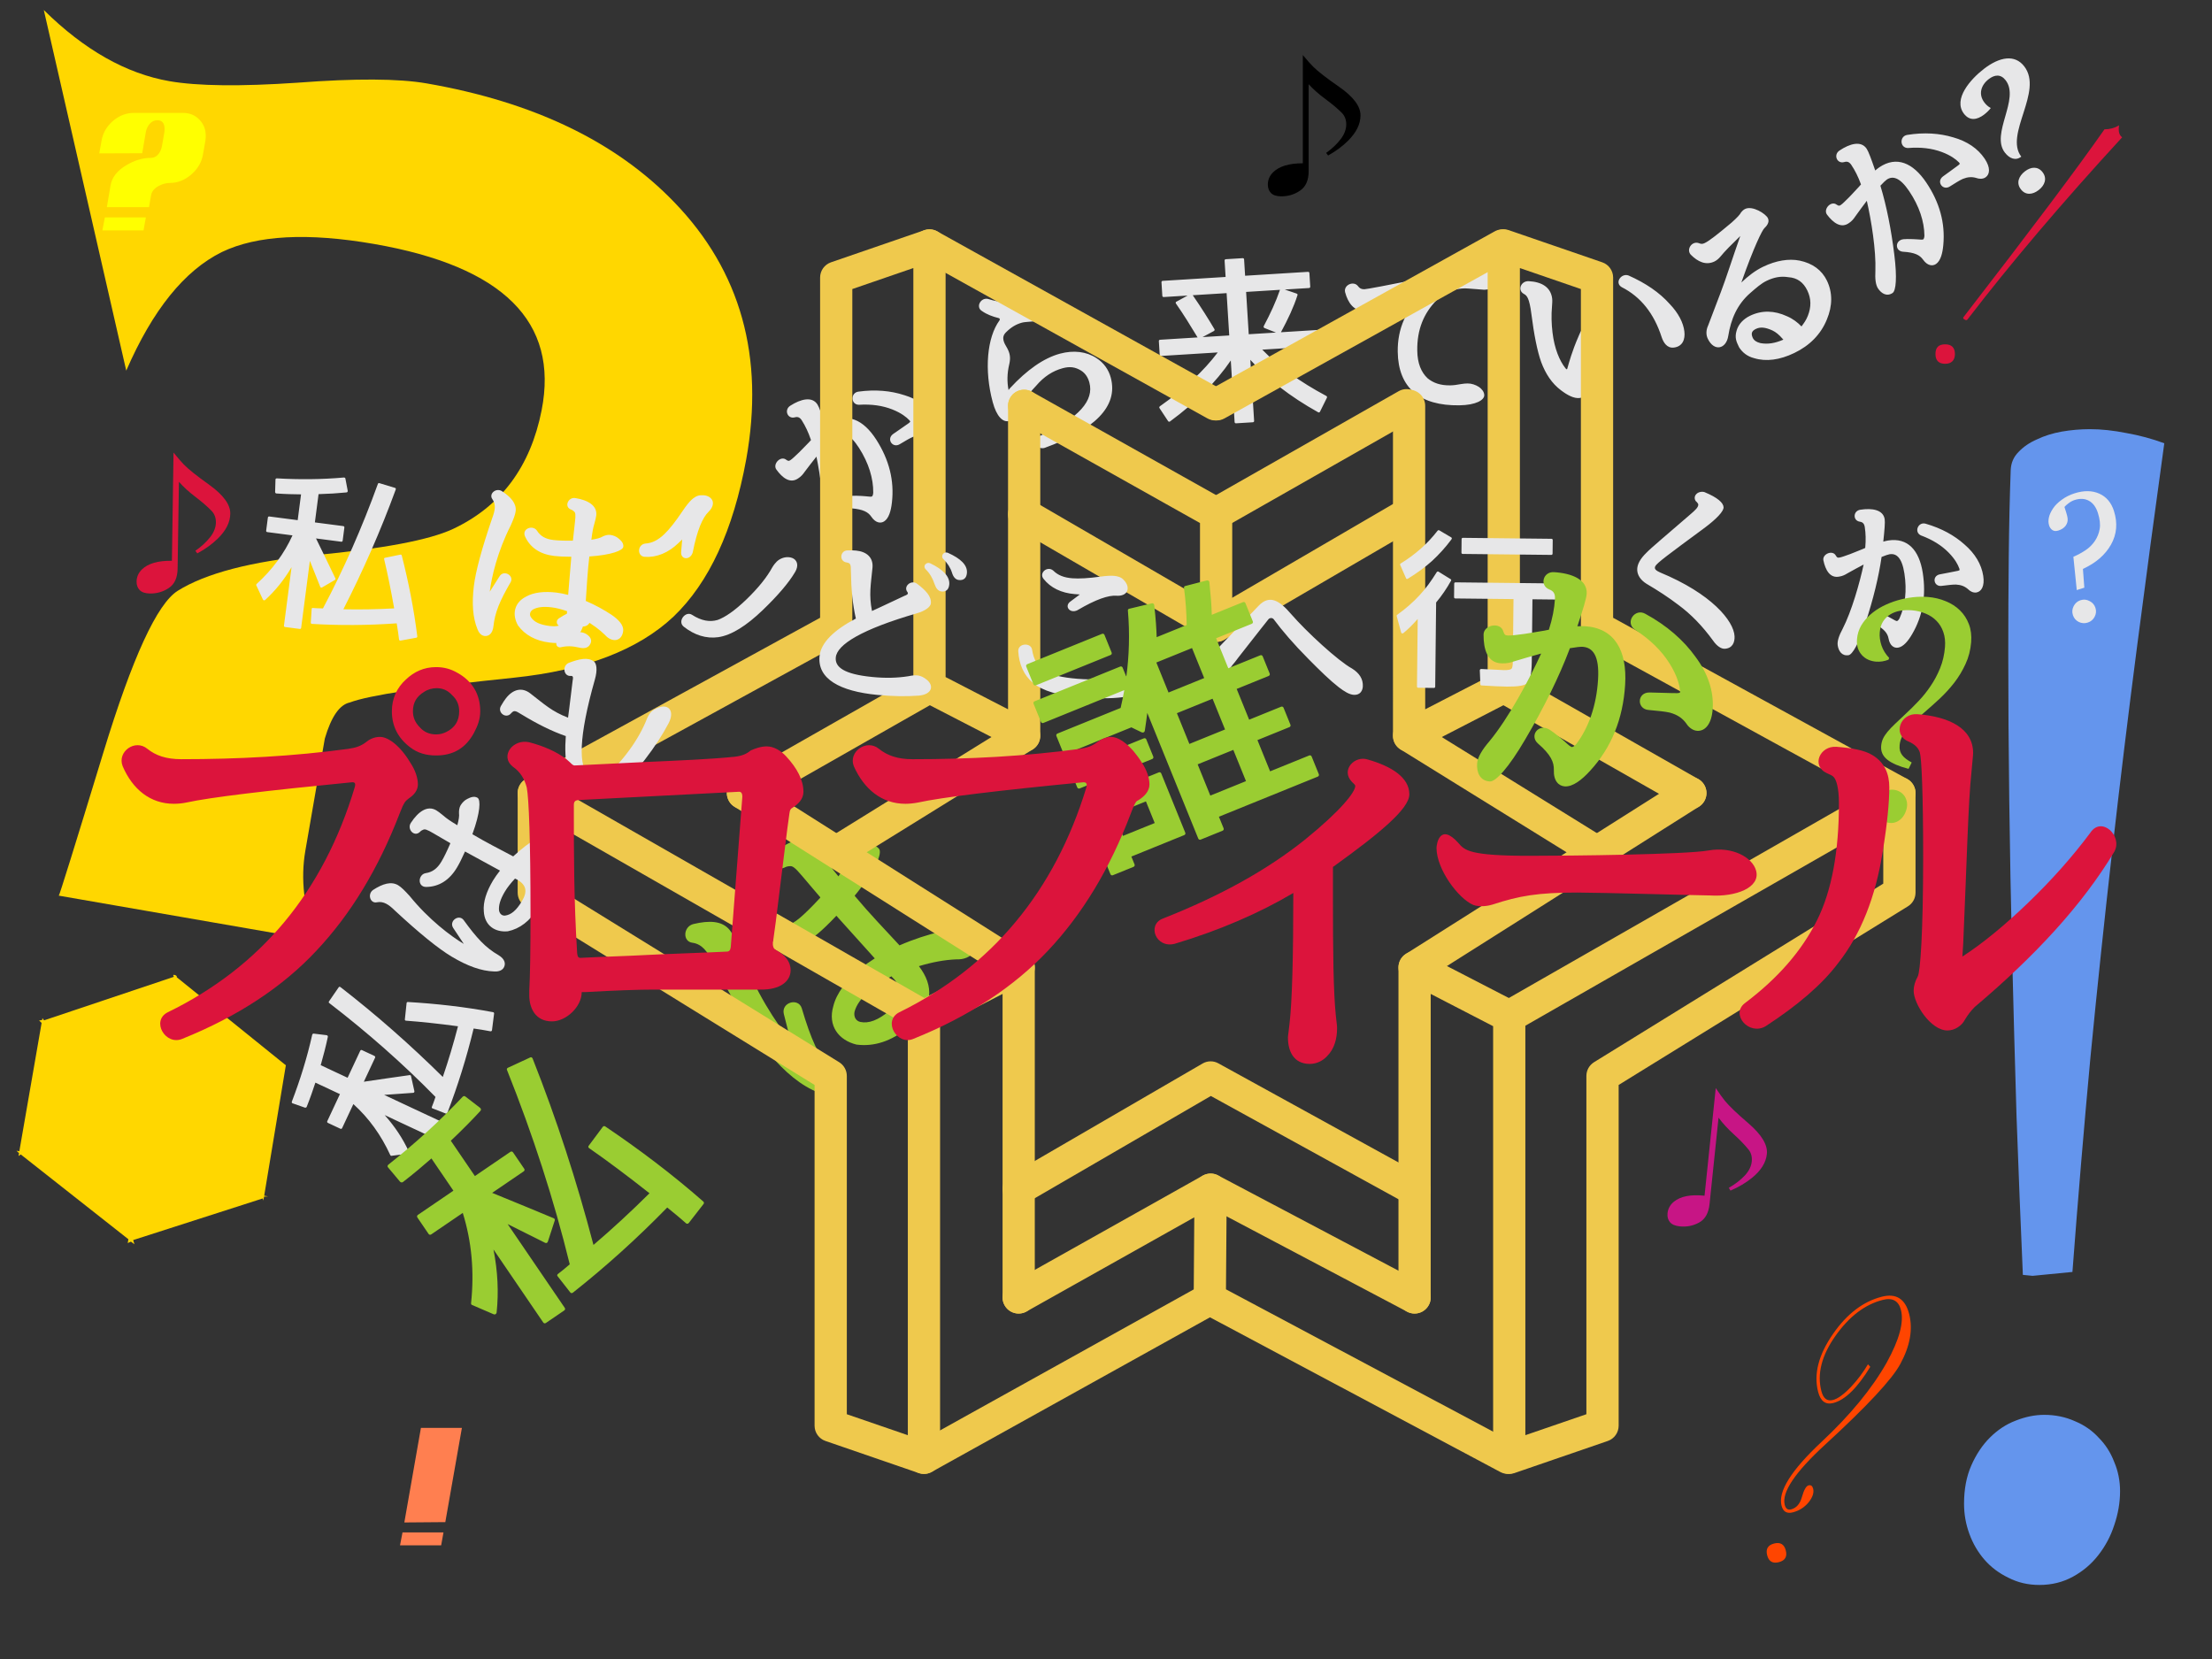 <svg xmlns="http://www.w3.org/2000/svg" xmlns:xlink="http://www.w3.org/1999/xlink" viewBox="0 0 400 300" style="max-height: 60vh;margin-top: 3vh;" ><rect x="0" y="0" width="400" height="300" fill="#333333" stroke="none"/><path fill="gold" d="M134.935 83.094q-3.51 19.194-13.138 28.406-9.597 9.039-28.858 11.048-24.523 2.523-29.68 4.482-2.778.588-4.523 6.53l-3.517 20.263q-1.323 7.62 1.827 16.196l-46.415-8.057q.203-.143 8.063-25.897t13.461-29.242q7.604-4.746 24.665-6.423 18.68-1.753 25.087-4.744 13.017-6.126 16.039-21.48 4.698-23.983-30.286-30.056Q49.649 40.993 40.11 45.582q-10.148 5.018-17.281 21.442L7.922 1.815Q18.889 12.639 30.666 14.683q7.62 1.323 23.146.271 15.729-1.195 23.349.128 28.923 5.021 44.793 21.513 17.994 18.645 12.981 46.499zM48.47 216.344l-.723.053-.12.693-.113-.376-23.43 7.53.226.753-.633-.467-.58.256.12-.693-19.462-15.332-.406.286.09-.52-.46-.437.519.09 4.028-23.208-.459-.437.55-.083.06-.346.286.406 23.49-7.876q-.286-.406.06-.346.52.09.459.436l19.718 15.911-3.915 23.584z"/><path fill="#6495ed" d="M367.555 230.712l-1.758-.176q-.615-14.062-1.143-28.652-.439-14.59-.791-29.004-.352-14.414-.527-28.213-.176-13.887-.176-26.455 0-9.316.088-17.666T363.6 84.99q.088-1.934 1.406-3.252 1.318-1.406 3.34-2.285 2.022-.967 4.482-1.406 2.549-.44 5.098-.44 3.076 0 6.592.703 3.516.615 6.855 1.846-2.549 18.457-4.922 36.738-2.373 18.281-4.482 36.826t-3.955 37.529q-1.758 18.984-3.252 38.76zm1.23 55.898q-3.076 0-5.625-1.318-2.549-1.23-4.307-3.252-1.758-2.022-2.725-4.658-.967-2.637-.967-5.449 0-3.955 1.318-6.943 1.318-2.988 3.34-5.01 2.109-2.109 4.658-3.076 2.637-1.055 5.186-1.055 2.988 0 5.537 1.143 2.549 1.055 4.307 2.988 1.846 1.846 2.812 4.395 1.055 2.461 1.055 5.274 0 3.076-1.055 6.152-.967 2.988-2.9 5.449-1.846 2.373-4.57 3.867-2.725 1.494-6.064 1.494z"/><path fill="#9acd32" d="M151.551 158.401c-1.261-1.511-2.08-2.641-2.547-3.501-.535-.866-.892-1.444-1.262-1.886-1.753-2.1-4.592-1.231-7.3.842-1.603 1.151-.519 3.872 1.361 3.053.43-.234.774-.271 1.081-.278.412-.031.836.177 2.22 1.836 1.446 1.732 2.529 2.954 3.174 3.728.061.074.092.111.019.172-1.51 1.636-2.781 2.885-3.74 3.684-1.621 1.353-3.127 1.797-4.835 1.473-1.979-.349-3.267 2.603-1.159 3.406 3.172 1.104 6.337.4 9.321-2.091.848-.708 1.965-1.766 3.359-3.242l6.878 7.639.061.074c-.94.597-1.886 1.262-2.586 1.846-2.542 2.123-4.317 4.416-4.905 6.783-1.036 3.553.946 6.151 4.179 6.954 3.166.421 6.36-.62 9.271-3.05 2.137-1.784 3.611-3.764 3.849-5.651.238-1.887-.482-3.724-1.824-5.48 2.452-.733 4.67-1.147 6.79-1.229 2.784.114 4.479-2.05 2.602-4.298-1.046-1.253-3.092-1.233-5.421-.727-2.298.543-4.823 1.338-7.483 2.495-.037.031 0 0-.061-.074-2.577-2.788-5.444-5.772-7.966-8.794-.061-.074-.092-.111-.056-.141 3.788-4.6 5.021-7.693 4.375-8.466-.646-.774-1.672-.73-2.569-.606-.756.068-1.61.469-2.236.991-.516.431-.89 1.181-1.086 1.845-.128.67-.619 1.58-1.442 2.767zm-8.579 29.796c-2.522-3.022-6.516-9.004-9.184-16.469-.702-1.665-1.275-2.875-1.89-3.612-1.353-1.621-3.664-1.693-6.485-1.027-1.88.444-2.025 3.191-.169 3.393 1.715.257 2.687 1.571 3.666 3.568 4.075 7.728 7.405 13.139 10.019 16.272 3.014 3.611 5.997 6.061 9.127 7.263.689.301 1.857.576 2.667-.101.884-.738 1.068-2.017-.194-3.527-2.529-2.954-3.858-5.97-5.56-11.678-.647-1.899-3.725-1.017-3.232 1.072zm18.317-11.539c.185.221.314.301.375.375 1.723 2.063 1.57 3.754-.714 5.661-2.211 1.846-3.864 2.412-5.37 2.106-.768-.171-1.218-.859-1.065-1.8.319-1.266 1.221-2.582 3.063-4.12.995-.831 2.15-1.544 3.618-2.332z"/><path fill="none" d="M17.033 220.318c.883.177 1.749.53 2.65.53.395 0 .707-.353 1.06-.53.353-.177.744-.293 1.06-.53.4-.3.631-.803 1.06-1.06.479-.287 1.071-.322 1.59-.53.367-.147.693-.383 1.06-.53.519-.207 1.09-.28 1.59-.53.57-.285 1.06-.707 1.59-1.06.53-.353 1.092-.662 1.59-1.06.39-.312.644-.783 1.06-1.06.657-.438 1.413-.707 2.12-1.06.707-.353 1.394-.749 2.12-1.06.513-.22 1.09-.28 1.59-.53.57-.285 1.037-.744 1.59-1.06 1.372-.784 2.826-1.413 4.239-2.12l2.12-1.06c.707-.353 1.38-.782 2.12-1.06.682-.256 1.438-.274 2.12-.53.74-.277 1.413-.707 2.12-1.06 1.397-.699 3.281-1.714 4.769-2.12 1.037-.283 2.15-.221 3.179-.53 1.578-.045 2.358-1.669 3.709-2.12 1.019-.34 2.122-.338 3.179-.53.886-.161 1.787-.271 2.65-.53.911-.273 1.747-.759 2.65-1.06 1.22-.407 2.489-.653 3.709-1.06.902-.301 1.719-.861 2.65-1.06 1.564-.335 3.197-.235 4.769-.53 1.264-.237 2.456-.771 3.709-1.06 1.047-.242 2.137-.269 3.179-.53 1.789-.447 3.495-1.21 5.299-1.59 1.565-.33 3.194-.252 4.769-.53 16.574-2.925-7.286.935 7.949-2.65 1.728-.407 3.538-.31 5.299-.53 1.066-.133 2.133-.288 3.179-.53 2.506-.578 4.924-1.496 7.419-2.12 1.745-.436 4.097-.745 5.829-1.06.886-.161 1.787-.271 2.65-.53.911-.273 1.738-.786 2.65-1.06 1.892-.568 3.938-.492 5.829-1.06.757-.227 1.37-.81 2.12-1.06.855-.285 1.776-.311 2.65-.53.542-.136 1.06-.353 1.59-.53 1.06-.177 2.131-.297 3.179-.53 2.153-.478 1.353-.706 3.709-1.59 2.107-.79 2.428-.182 4.769-1.06.596-.224.977-.885 1.59-1.06.679-.194 1.42.1 2.12 0 .012-.002 3.132-1.046 3.179-1.06.7-.2 1.495-.155 2.12-.53.339-.203.214-.823.53-1.06.064-.048 3.024-.982 3.179-1.06.224-.112.288-.469.53-.53.514-.129 1.07.104 1.59 0 .802-.16 1.085-.555 1.59-1.06.177-.177.306-.418.53-.53.316-.158.744.158 1.06 0 2.205-1.103-.567.037.53-1.06.25-.25.81.25 1.06 0 .125-.125-.125-.405 0-.53.25-.25.81.25 1.06 0 .25-.25-.25-.81 0-1.06.125-.125.372.079.53 0 .224-.112.306-.418.53-.53.158-.079.405.125.53 0 .125-.125-.125-.405 0-.53.25-.25.81.25 1.06 0 .25-.25-.25-.81 0-1.06.125-.125.372.079.53 0 .812-.406.414-.944 1.06-1.59.756-.756 1.822-.439 2.65-1.06.316-.237.214-.823.53-1.06.447-.335 1.09-.28 1.59-.53.57-.285 1.08-.678 1.59-1.06.2-.15.306-.418.53-.53.5-.25 1.09-.28 1.59-.53.57-.285 1.044-.732 1.59-1.06 1.016-.61 2.151-1.002 3.179-1.59.288-.165 2.031-1.466 2.65-1.59.52-.104 1.087.168 1.59 0 .604-.201 1.044-.732 1.59-1.06.339-.203.721-.327 1.06-.53 1.092-.655 2.16-1.355 3.179-2.12.2-.15.298-.437.53-.53.676-.271 1.438-.274 2.12-.53 3.716-1.394.635-.582 3.709-2.12.5-.25 1.09-.28 1.59-.53 1.139-.57 2.074-1.488 3.179-2.12 2.814-1.608 1.232-.599 3.709-1.59.367-.147.707-.353 1.06-.53.707-.353 1.434-.668 2.12-1.06.553-.316 1.037-.744 1.59-1.06.686-.392 1.462-.622 2.12-1.06.416-.277.631-.803 1.06-1.06.638-.383 3.19-.887 3.709-1.06 1.19-.397 1.44-.985 2.65-1.59.5-.25 1.09-.28 1.59-.53.223-.112.353-.353.53-.53.353-.177.693-.383 1.06-.53.519-.207 1.09-.28 1.59-.53.223-.112.293-.451.53-.53.335-.112.766.196 1.06 0 .329-.219.251-.781.53-1.06.125-.125.372.079.53 0 .223-.112.306-.418.53-.53.158-.079.353 0 .53 0 .353 0 .725.112 1.06 0 1.154.198.177-.883.53-1.06.316-.158.725.112 1.06 0 .237-.079.306-.418.53-.53.158-.079.372.079.53 0 .223-.112.306-.418.53-.53.158-.079.372.079.53 0 .223-.112.306-.418.53-.53.316-.158.81.25 1.06 0 .125-.125-.125-.405 0-.53.125-.125.353 0 .53 0 .353 0 .744.158 1.06 0 .158-.079-.125-.405 0-.53.25-.25.81.25 1.06 0 .125-.125-.168-.474 0-.53.503-.168 1.087.168 1.59 0 .168-.056-.125-.405 0-.53.25-.25.725.112 1.06 0 .375-.125.707-.353 1.06-.53.353-.177.731-.311 1.06-.53.97-.646.053-.676 1.59-1.06.514-.129 1.087.168 1.59 0 .749-.25 1.413-.707 2.12-1.06.353-.177.677-.434 1.06-.53.343-.086.717.086 1.06 0 .383-.096.707-.353 1.06-.53.353-.353.586-.902 1.06-1.06 1.59-.53 1.855.265 3.179 0 2.22-.444 1.095-.548 3.179-1.59.999-.5 2.142-.645 3.179-1.06 3.633-1.453-2.866.668 3.179-1.06.537-.153 1.071-.322 1.59-.53.367-.147.67-.465 1.06-.53.697-.116 1.42.1 2.12 0 .012-.002 3.132-1.046 3.179-1.06 1.401-.4 2.857-.599 4.239-1.06.375-.125.685-.405 1.06-.53.691-.23 1.413-.353 2.12-.53.707-.177 1.409-.372 2.12-.53 9.337-2.075-2.954.573 4.769-.53.553-.079 1.06-.353 1.59-.53.707-.177 1.397-.44 2.12-.53.701-.088 1.417.078 2.12 0 .895-.1 1.756-.418 2.65-.53.526-.066 1.065.075 1.59 0 3.84-.548.399-.511 4.239-1.06.525-.075 1.06 0 1.59 0h1.59c.53 0 1.067.087 1.59 0 .551-.092 1.036-.461 1.59-.53.876-.11 1.775.125 2.65 0 .391-.056.669-.474 1.06-.53.874-.125 1.772.098 2.65 0 .724-.08 1.399-.427 2.12-.53 1.049-.15 2.128.132 3.179 0 .894-.112 1.756-.418 2.65-.53.526-.066 1.06 0 1.59 0h4.769c.707 0 1.423.116 2.12 0 .39-.065.673-.453 1.06-.53 1.039-.208 2.151.257 3.179 0 .242-.061.293-.451.53-.53.398-.133 2.847.066 3.179 0 .387-.077.685-.405 1.06-.53.35-.117 2.659 0 3.179 0h6.359M21.802 63.463C171.769 83.599 308.487 95.258 364.658 67.702"/><path d="M229.264 33.394q0-1.289.938-2.227 1.641-1.641 5.391-1.641V9.957q1.172 1.406 1.875 2.109 1.289 1.289 4.688 3.633 3.867 2.695 3.867 5.156 0 2.344-2.227 4.57-1.523 1.524-3.633 2.695l-.352-.469q1.641-1.172 2.695-2.578.938-1.289.938-2.578t-.82-2.109q-1.172-1.172-2.93-2.461-1.758-1.289-3.047-2.695v15.703q0 2.461-1.523 3.516-1.523 1.055-3.398 1.055-1.289 0-1.875-.586-.586-.586-.586-1.523z"/><path fill="none" d="M60.471 197.819c36.213-98.364 89.203-132.182 108.64-141.428 45.418-21.605 112.68-1.208 149.258-22.022 43.586-24.801 64.597-46.001 64.597-46.001"/><path fill="#e7e7e8" d="M61.965 97.767l.31-2.38c.017-.127-.066-.234-.193-.251l-5.141-.669.665-5.109c1.814-.054 3.506-.157 5.042-.312.163-.011.243-.13.232-.292l-.421-2.217c-.015-.131-.138-.179-.233-.192-4.114.368-8.182.387-12.186.156-.131.015-.239.098-.223.229l-.067 2.25c.015.131.098.239.225.255 1.631.116 3.143.151 4.465.162l-.607 4.665-5.141-.669c-.127-.017-.234.066-.251.193l-.31 2.38c-.017.127.066.235.193.251l4.569.595c-1.493 3.291-3.647 6.205-6.503 8.802-.076.087-.088.182-.033.254l1.186 2.542c.075.171.265.196.408.085 1.83-1.666 3.408-3.622 4.773-5.929l-1.375 10.567c-.017.127.066.234.193.251l2.666.347c.127.017.234-.066.251-.193l1.578-12.122 1.873 4.697c.047.135.202.188.341.109l2.305-1.346c.103-.051.152-.174.101-.277-1.013-2.133-2.188-4.512-3.512-7.234l4.569.595c.127.017.234-.066.251-.193zm10.458 18.077l2.876-.529c.099-.019.179-.138.16-.237-.614-4.953-1.589-9.856-2.807-14.629-.019-.099-.138-.179-.237-.16l-2.785.573c-.131.015-.211.134-.164.269.606 2.531 1.218 5.515 1.812 8.884-3.152.171-6.193.227-9.185.16 3.596-7.051 6.76-14.255 9.465-21.647.052-.155.005-.29-.153-.31l-2.794-.848c-.123-.048-.262.03-.275.126-2.87 7.92-6.171 15.428-9.934 22.522-.742 0-1.349-.047-1.829-.077-.127-.017-.234.066-.219.197l-.155 2.432c-.017.127.066.234.193.251 4.964.291 10.033.273 15.341-.101.162.989.323 1.978.426 2.927.015.131.134.211.265.196zm34.524-18.304c.157-1.303.331-2.216.534-2.836.176-.656.293-1.093.338-1.474.218-1.811-1.501-2.791-3.746-3.158-1.291-.252-2.116 1.518-.86 2.056.31.102.485.252.629.398.203.186.296.487.124 1.917-.18 1.493-.278 2.577-.358 3.244-.008.064-.011.095-.075.088-1.484.015-2.671-.031-3.498-.131-1.398-.168-2.301-.696-2.925-1.673-.736-1.12-2.756-.396-2.182.995.914 2.044 2.702 3.258 5.276 3.567.731.088 1.755.147 3.108.148l-.564 6.83-.008.064c-.719-.183-1.474-.338-2.078-.411-2.192-.264-4.116-.076-5.534.721-2.198 1.122-2.553 3.271-1.464 5.207 1.242 1.729 3.208 2.803 5.718 3.105 1.843.222 3.477.031 4.502-.716 1.024-.747 1.587-1.936 1.826-3.39 1.476.854 2.691 1.742 3.7 2.733 1.217 1.403 3.042 1.236 3.275-.702.13-1.08-.815-2.064-2.126-2.963-1.314-.867-2.854-1.729-4.632-2.491-.032-.004 0 0 .008-.064.175-2.525.313-5.28.626-7.886.008-.064.011-.095.043-.091 3.964-.265 6.028-1.08 6.108-1.747.08-.667-.41-1.145-.88-1.524-.379-.336-.963-.567-1.503-.632-.445-.053-.98.108-1.392.316-.384.244-1.05.422-2.002.565zm-18.381 9.457c.313-2.605 1.391-7.278 3.794-11.985.487-1.102.813-1.933.889-2.568.168-1.398-.853-2.552-2.466-3.616-1.075-.709-2.475.476-1.724 1.469.659.95.466 2.022-.056 3.41-1.887 5.51-2.992 9.6-3.316 12.3-.374 3.114-.2 5.681.647 7.749.169.471.569 1.164 1.268 1.248.762.092 1.467-.404 1.623-1.706.278-2.577 1.133-4.602 3.126-8.036.626-1.182-1.209-2.273-1.998-1.078zm13.972 3.614c-.023.191-.003.29-.01.353-.214 1.779-1.104 2.478-3.074 2.241-1.906-.229-2.937-.772-3.477-1.643-.268-.451-.14-.984.387-1.339.76-.424 1.811-.588 3.4-.397.858.103 1.732.337 2.786.69zm234.26-11.308c-.973.41-1.77.696-2.256.902-.951.342-1.563.567-1.911.621-.348.054-.421.001-.633-.323-.566-1.142-2.511-.322-2.266.838.361 1.693 1.164 3.316 2.946 2.909.443-.069.929-.274 1.4-.574.984-.542 1.937-1.079 2.926-1.589-.714 3.317-2.153 8.431-3.819 11.67-.628 1.166-.986 2.194-.868 2.953.152.98.726 1.96 1.959 1.768.696-.108 1.848-2.069 3.072-5.854 1.404-4.299 2.372-8.271 2.889-11.817.017-.1-.015-.095.049-.105.639-.262 1.162-.44 1.415-.479 1.202-.187 2.225.56 2.677 3.47.482 3.099.137 5.873-.876 8.103-.15.282-.337.538-.537.504-.036-.027-.173-.07-.241-.092-.455-.221-.753-.466-2.15-1.123l-.623-.259c-1.468-.484-2.234 1.254-.994 1.936 1.804.982 2.38 1.767 2.559 2.711.233 1.292.986 1.757 1.713 1.644.949-.148 1.823-1.19 2.562-2.471 1.919-3.278 2.542-6.97 1.908-11.049-.64-4.111-2.714-6.411-6.255-5.86-.253.039-.533.115-.907.206l.027-.036c.223-2.107.337-3.453.248-4.022-.266-1.708-2.261-2.045-4.411-1.71-1.296.202-1.383 1.932-.118 2.156.562.074.833.356.931.989.177 1.138.206 2.364.087 3.678-.017.1.015.095-.049.105zm18.459-.833c-1.845-1.656-4.183-2.944-7.03-3.764-1.358-.404-2.163 1.502-.87 2.111 2.096.775 3.747 1.813 5.017 3.105 1.192 1.207 1.712 2.26 1.89 2.782.088.148.076.28.091.375.005.032-.053.073-.301.144-.939.211-2.014.378-3.3.643-1.471.326-1.067 2.303.388 2.077 1.143-.145 1.97-.242 2.554-.235.915.052 1.601.301 2.242.882.271.282.845.646 1.446.552.917-.143 1.538-1.146 1.248-3.012-.325-2.087-1.467-4.014-3.375-5.66z"/><path fill="#e7e7e8" d="M382.271 92.41q1.039 3.277-.534 6.07-1.573 2.794-5.08 4.397l.257 3.394-1.37.434-.613-6.018q1.169-.502 2.197-1.188 1.028-.687 1.685-1.665.682-1.003.877-2.196.206-1.213-.319-2.866-.501-1.579-1.598-2.198-1.103-.634-2.607-.157-.566.179-1.081.572-.504.373-.766.685l.326 1.028q.194.611.247 1.036.079.713-.35 1.324-.434.597-1.342.885-.625.198-1.061-.09-.421-.293-.591-.829-.217-.685-.038-1.463.175-.793.781-1.674.535-.793 1.549-1.524 1.009-.746 2.32-1.162 2.532-.803 4.461.061 1.929.864 2.652 3.142zm-3.346 17.518q.265.834-.157 1.623-.412.77-1.246 1.034-.834.264-1.629-.123-.785-.407-1.049-1.241-.264-.834.142-1.619.417-.804 1.251-1.069.834-.264 1.623.157.8.402 1.064 1.236z"/><path fill="#e7e7e8" d="M67.719 190.951l-2.264-1.06c-.121-.057-.254-.008-.31.112l-2.29 4.891-4.86-2.275c.52-1.818.953-3.529 1.285-5.103.04-.165-.052-.282-.217-.323l-2.334-.283c-.135-.026-.222.08-.264.171-.936 4.199-2.203 8.243-3.698 12.144-.026.135.022.268.157.294l2.212.778c.135.026.268-.022.324-.143.63-1.582 1.143-3.072 1.572-4.38l4.438 2.078-2.29 4.891c-.057.121-.008.254.112.31l2.264 1.06c.121.057.254.008.31-.112l2.035-4.347c2.794 2.523 5.005 5.582 6.68 9.237.062.103.153.145.241.113l2.898-.373c.193-.02.278-.201.214-.378-1.075-2.343-2.518-4.528-4.376-6.612l10.053 4.707c.121.057.254.008.31-.112l1.187-2.536c.057-.121.008-.254-.112-.31l-11.532-5.399 5.254-.374c.149-.004.25-.141.216-.304l-.607-2.713c-.018-.119-.125-.205-.243-.188-2.437.331-5.17.745-8.29 1.198l2.035-4.347c.057-.121.008-.254-.112-.31zm21.249-4.664l.384-3.022c.012-.105-.08-.222-.185-.234-5.11-.957-10.284-1.539-15.407-1.839-.105-.012-.222.08-.234.185l-.312 2.946c-.026.135.066.252.215.248 2.704.199 5.859.535 9.391 1.01-.828 3.183-1.733 6.218-2.746 9.167-5.861-5.799-12.01-11.217-18.492-16.239-.137-.101-.286-.097-.356.054l-1.725 2.505c-.087.107-.053.27.038.312 6.953 5.353 13.362 11.004 19.212 16.981-.234.737-.473 1.325-.655 1.792-.057.121-.008.254.127.28l2.365.923c.121.057.254.008.31-.112 1.859-4.835 3.444-9.871 4.751-15.258 1.033.152 2.066.305 3.04.503.135.026.252-.066.278-.201zm34.394-88.735l-.001.047-.183 2.118c-.195 1.529 1.664 1.683 2.095.159.785-3.992 1.773-6.283 2.854-7.323.649-.624 1.187-1.651.425-2.443-.416-.432-1.096-.611-1.828-.554-.637.011-1.258.423-1.714.862-.408.393-.94 1.042-1.547 1.95-1.287 1.931-2.399 3.324-3.312 4.202-1.153 1.109-2.248 1.653-3.476 1.724-1.466.207-1.484 2.352-.047 2.404 2.119.136 4.234-.742 6.036-2.475zm19.268 3.206c-.753-.062-1.584.228-2.185.806-.216.208-.554.626-.798 1.045-.954 1.749-2.501 3.699-4.711 5.825-2.138 2.056-3.858 3.201-5.164 3.671-1.446.42-2.95.154-4.649-.94-1.164-.73-2.663 1.174-1.504 2.139 1.95 1.547 4.082 2.225 6.281 1.915 2.388-.354 5.085-2.069 8.017-4.888 2.739-2.634 4.694-4.93 5.79-6.771.462-.722.716-1.66.069-2.333-.254-.264-.699-.438-1.146-.47zm3.643-20.76c-.755.799-1.395 1.407-1.772 1.807-.763.725-1.252 1.197-1.561 1.395-.309.198-.401.177-.739-.042-1.02-.851-2.529.748-1.808 1.75 1.054 1.462 2.502 2.673 4.03 1.537.393-.252.77-.651 1.094-1.135.711-.93 1.394-1.842 2.123-2.743.712 3.462 1.487 8.942 1.258 12.729-.109 1.376-.019 2.506.412 3.179.557.87 1.515 1.563 2.61.863.618-.395.893-2.748.471-6.871-.467-4.688-1.211-8.881-2.206-12.478-.026-.102-.054-.084.002-.12.5-.518.923-.907 1.148-1.051 1.067-.683 2.356-.4 4.009 2.184 1.76 2.752 2.596 5.541 2.566 8.093-.025.332-.096.655-.3.706-.046-.01-.194.006-.268.013-.527-.019-.913-.128-2.521-.168l-.703.015c-1.603.155-1.603 2.134-.135 2.263 2.133.179 3.011.685 3.578 1.51.765 1.133 1.678 1.261 2.323.848.842-.539 1.238-1.9 1.405-3.432.453-3.93-.502-7.712-2.82-11.334-2.335-3.65-5.279-4.972-8.423-2.96-.225.144-.459.334-.778.577l.01-.046c-.672-2.102-1.128-3.433-1.452-3.939-.97-1.516-3.014-1-4.923.222-1.151.737-.508 2.422.792 2.105.567-.165.943-.01 1.303.552.647 1.011 1.189 2.168 1.627 3.47.026.102.054.084-.002.12zm17.249-8.543c-2.454-.804-5.223-1.051-8.282-.637-1.464.185-1.431 2.34.057 2.377 2.324-.141 4.334.155 6.087.854 1.643.65 2.581 1.436 2.97 1.859.146.104.19.235.244.319.018.028-.02.092-.227.264-.806.595-1.761 1.206-2.876 1.999-1.266.929-.05 2.644 1.242 1.817 1.029-.619 1.777-1.058 2.336-1.297.894-.335 1.653-.385 2.508-.101.376.155 1.077.261 1.61-.081.814-.521.985-1.738-.075-3.395-1.186-1.853-3.083-3.211-5.593-3.98zm18.857-.931c-.293-1.475-.263-3.036.129-4.66.271-1.177.127-1.967-.357-2.872-.625-1.04-1.159-2.001-.229-2.907.898-.897 1.818-1.455 2.88-1.74.644-.173 2.228-.184 2.711-.314 1.062-.285 1.662-1.137 1.385-2.167-.406-1.513-1.957-1.89-3.698-1.561-2.458.488-4.513.418-6.408-.212-1.399-.453-2.45 1.417-1.216 2.156.892.623 1.926 1.001 2.998 1.266.219.045.303.229.153.442-2.219 3.047-2.788 8.895-1.214 14.753.709 2.64 1.86 3.711 2.954 3.417.547-.147.862-.646 1.074-1.013.866-1.786 2.145-3.579 3.812-5.338 1.442-1.699 3.033-2.713 4.836-3.197 1.256-.337 2.252-.225 3.331.451.712.465 1.209 1.159 1.477 2.157.848 3.155-1.732 6.402-9 9.666-.553.252-.907.865-.628 1.515.261.586.976.808 1.547.62 8.894-3.252 13.366-7.422 11.947-12.701-.381-1.416-1.235-2.671-2.609-3.545-1.799-1.173-4.117-1.448-6.563-.791-2.962.796-6.005 2.959-9.028 6.222zm56.324 3.912l1.247-2.515c.058-.137.019-.235-.12-.327-4.767-2.543-8.612-5.311-11.573-8.366l10.247-.636c.133-.008.227-.114.218-.247l-.153-2.462c-.008-.133-.114-.227-.247-.218l-6.687.415c1.288-2.384 2.321-4.586 2.991-6.698.06-.104-.014-.233-.152-.291l-2.15-.735 4.392-.272c.133-.008.227-.114.218-.247l-.153-2.462c-.008-.133-.114-.227-.247-.218l-11.378.706-.184-2.961c-.008-.133-.114-.227-.247-.218l-3.061.19c-.133.008-.227.114-.218.247l.184 2.961-11.378.706c-.133.008-.227.114-.218.247l.153 2.462c.008.133.114.227.247.218l4.325-.268-2.003 1.093c-.164.044-.187.212-.113.341 1.392 1.984 2.655 4.043 3.921 6.136l-6.787.421c-.133.008-.227.114-.218.247l.153 2.462c.008.133.114.227.247.218l10.247-.635c-2.561 3.398-6.035 6.62-10.451 9.732-.127.108-.154.21-.079.339l1.548 2.342c.075.129.243.152.339.079 4.663-3.429 8.31-7.095 11.005-11.036l.691 11.145c.008.133.114.227.247.218l3.061-.19c.133-.008.227-.114.218-.247l-.685-11.045c3.086 3.449 7.158 6.636 12.278 9.492.104.06.268.017.327-.12zm-16.892-21.429l.475 7.652-4.824.299 2.036-1.095c.129-.075.187-.212.112-.341-1.083-1.837-2.379-3.894-3.921-6.136zm4.001 7.433l-.474-7.652 6.122-.38c-.735 2.15-1.736 4.316-2.933 6.561-.058.137-.015.301.156.358l2.054.808zm43.706-11.13c-.74-.456-1.644-.71-2.51-.697-.833.012-3.893.522-9.045 1.563-7.18 1.436-10.871 2.123-11.237 2.128-.533.008-.869-.154-1.175-.583-.781-.989-2.603-.196-2.318 1.1.529 1.993 1.616 3.41 3.382 3.385.467-.007 1.097-.182 1.794-.459 2.486-.969 5.54-1.913 9.061-2.764-3.192 2.879-4.775 6.436-4.715 10.635.093 6.499 3.974 9.777 11.14 9.675 3.033-.043 4.52-.965 4.508-1.831-.009-.633-.483-1.16-.955-1.486-.606-.391-1.343-.647-2.076-.637-.367.005-.766.044-1.198.117-.765.144-1.33.219-1.93.228-1.766.025-3.04-.423-4.085-1.275-1.149-1.084-1.839-2.674-1.872-5.007-.054-3.8 1.17-6.784 3.536-9.152 1.514-1.389 3.137-2.079 5.07-2.106.433-.006 3.337.252 3.471.25 1-.014 2.228-.399 2.211-1.599-.009-.633-.483-1.127-1.055-1.485zM285.482 60.744c-1.239 2.834-1.767 4.877-2.028 5.781-.064.31-.126.351-.36.077-1.068-1.35-1.998-3.521-2.35-6.467-.186-1.556-.239-3.127-.094-4.722.036-.541.08-1.017.033-1.414-.245-2.052-1.873-3.033-4.237-3.153-1.418-.066-2.089 1.626-.901 2.29.392.188.593.466.777.881.184.414.427 1.325.593 2.716.492 3.835 1.079 6.787 1.784 8.75.791 2.121 1.939 3.864 3.561 5.08 1.182.899 2.365 1.53 3.391 1.408 1.026-.123 1.461-.98 1.37-1.742-.024-.199-.048-.397-.104-.592-.118-.422-.227-.779-.267-1.109-.166-1.39.269-3.926 1.476-7.595.401-1.424-1.716-2.279-2.352-.86zm19.106-.806c-.19-1.589-1.065-3.297-2.64-4.955-1.861-2.094-4.346-3.778-7.431-5.155-1.304-.516-2.632 1.288-1.26 2.098 3.43 1.739 5.837 4.741 7.223 9.04.313.936.948 2.035 2.206 1.885 1.589-.19 2.071-1.49 1.901-2.913zm4.301-1.087c-.401.858-.4 1.708-.069 2.399 1.154 2.404 3.339 1.873 3.706-.522.481-3.004 1.598-5.684 4.002-7.763 1.043-.907 1.951-1.713 2.943-2.189 1.352-.649 2.578-.868 3.902-.653 1.638.101 2.743.939 3.45 2.411.707 1.472.727 2.979.09 4.579-.296.77-.722 1.345-1.149 1.92-.674-.712-1.558-1.397-2.624-1.846-2.279-1.051-4.529-1.117-6.663-.093-1.232.591-2.112 1.531-2.444 2.689-.394 1.335-.018 2.042.458 3.034.582.904 1.45 1.634 2.712 1.952 2.166.661 4.631.328 7.246-.927 2.795-1.341 4.811-3.381 5.897-6.047 1.054-2.503 1.048-4.903.024-7.037-.923-1.923-2.618-3.143-4.921-3.628-2.006-.405-4.294-.01-6.608 1.101-1.412.678-2.711 1.671-3.952 2.858 2.281-6.493 3.791-9.51 4.184-9.847.227-.22 1.014-.968.625-1.779-.389-.811-2.78-2.326-4.133-1.677-.3.144-.573.423-.71.6-.231.444-.746.987-1.73 1.866-2.479 2.077-4.004 3.29-4.845 3.694-.421.202-.644.198-1.059.028-1.26-.468-2.344 1.125-1.48 2.078 1.291 1.303 2.756 1.968 4.289 1.232.391-.188.784-.524 1.088-.892.837-1.03 1.942-2.116 3.578-3.714-1.516 4.314-2.584 7.711-3.503 10.111zm13.483 2.439c.044.016.073.076.102.136-1.501.647-2.802.864-4.14.619-.713-.175-1.155-.481-1.386-.962-.345-.796-.189-1.24.593-1.615.751-.361 1.66-.316 2.992.302.577.278 1.166.735 1.839 1.521zm13.781-27.515c-.736.817-1.362 1.439-1.73 1.847-.746.743-1.225 1.225-1.529 1.43-.304.205-.397.187-.74-.025-1.039-.828-2.511.805-1.768 1.792 1.088 1.438 2.562 2.615 4.065 1.444.387-.261.755-.669 1.068-1.16.69-.946 1.351-1.873 2.059-2.791.791 3.445 1.692 8.905 1.55 12.696-.077 1.378.038 2.505.485 3.169.577.857 1.55 1.528 2.629.803.609-.409.83-2.768.314-6.88-.574-4.676-1.414-8.851-2.492-12.424-.028-.102-.056-.083-.001-.12.488-.529.902-.928 1.123-1.077 1.051-.707 2.346-.453 4.058 2.091 1.823 2.711 2.722 5.48 2.751 8.032-.017.333-.081.657-.284.713-.046-.009-.194.01-.268.02-.527-.007-.916-.107-2.524-.11l-.703.031c-1.599.192-1.553 2.17-.083 2.265 2.136.13 3.026.616 3.611 1.427.79 1.115 1.706 1.222 2.342.795.83-.558 1.194-1.928 1.326-3.463.363-3.94-.679-7.698-3.079-11.266-2.419-3.596-5.391-4.85-8.489-2.766-.221.149-.452.344-.765.595l.009-.046c-.72-2.086-1.207-3.406-1.542-3.904-1.005-1.494-3.036-.93-4.917.335-1.134.763-.452 2.433.841 2.086.563-.178.943-.032 1.315.521.67.996 1.238 2.14 1.706 3.432.028.102.056.083.001.12zm17.048-8.936c-2.471-.748-5.246-.931-8.295-.447-1.46.219-1.377 2.372.112 2.376 2.32-.194 4.336.056 6.105.714 1.657.613 2.613 1.376 3.012 1.79.148.101.195.23.251.313.019.028-.018.093-.221.269-.792.613-1.733 1.246-2.83 2.064-1.244.957.011 2.644 1.283 1.788 1.014-.642 1.752-1.098 2.306-1.35.886-.355 1.644-.423 2.505-.158.38.146 1.083.236 1.608-.118.802-.539.945-1.76-.153-3.392-1.228-1.825-3.156-3.14-5.683-3.85z"/><path fill="#e7e7e8" d="M366.051 12.003c-1.71-2.217-4.457-1.739-7.308.46-2.349 1.812-5.646 5.451-3.59 8.116.998 1.293 2.323 1.155 3.669.117.422-.326.857-.745 1.171-1.156-.49-.253-.889-.661-1.133-.978-1.161-1.504-.637-3.172.762-4.251 1.056-.814 2.167-.956 3.063.205 2.627 3.405-2.769 9.672-.142 13.076.855 1.108 1.968 1.513 2.97.74-3.115-4.038 4.04-11.789.538-16.329zm.118 18.98c-1.135.876-1.605 2.122-.729 3.257.835 1.082 2.08 1.005 3.215.13 1.108-.855 1.578-2.102.703-3.237-.835-1.082-2.081-1.005-3.189-.15z"/><path fill="#dc143c" d="M72.806 145.797c.224-.448.373-.747.672-1.045l.448-.373c.896-.597 1.643-1.419 1.643-2.539s-.448-2.539-1.344-3.883c-1.867-3.136-4.032-4.704-5.525-4.704-1.12 0-2.016.523-2.539.971-.896.672-1.717.971-3.211 1.195-9.931 1.344-19.936 1.867-30.165 1.867-2.763 0-4.629-.672-6.123-1.867-2.24-1.867-5.525.523-4.48 3.136 1.792 4.181 5.003 6.795 9.259 6.795.672 0 1.568-.075 2.24-.224 4.48-.971 14.56-2.165 29.867-3.659.597-.075.821.149.597.896-5.675 18.891-16.949 32.48-33.824 40.693-3.061 1.568-.373 6.123 2.688 4.779 10.005-4.032 18.144-9.408 24.192-15.904 6.197-6.571 11.2-14.784 15.083-24.864zM86.843 128.624c0-3.061-1.419-5.451-4.107-6.944-1.269-.747-2.539-1.045-3.883-1.045-2.165 0-3.957.821-5.451 2.24-1.643 1.493-2.539 3.435-2.539 5.749 0 2.688 1.12 4.853 3.285 6.496 1.344 1.045 2.912 1.493 4.704 1.493 3.136 0 5.376-1.344 6.869-4.107.672-1.269 1.12-2.464 1.12-3.883zm-3.808 0c0 1.792-.821 2.987-2.315 3.733-.597.299-1.195.448-1.867.448-1.195 0-2.24-.448-2.987-1.344-.821-.821-1.195-1.792-1.195-2.837 0-1.568.672-2.688 2.016-3.509.672-.448 1.493-.672 2.24-.672 1.12 0 2.016.373 2.837 1.269.896.821 1.269 1.792 1.269 2.912z"/><path fill="#dc143c" d="M241.04 156.773c8.512-6.123 13.813-10.528 13.813-13.141 0-3.061-3.285-5.077-7.467-6.272-2.389-.821-5.003 1.867-2.912 4.032.299.299.597.523.597.747 0 1.045-2.464 4.331-9.109 9.707-6.72 5.376-15.083 10.08-25.685 14.261-2.912 1.12-1.269 5.451 2.165 4.555 8.213-2.464 15.381-5.6 21.429-9.184 0 11.797-.224 19.637-.672 23.52-.149 1.493-.299 2.315-.299 2.613 0 2.389.971 4.779 3.957 4.779 1.269 0 2.389-.597 3.136-1.419 1.344-1.344 1.792-3.211 1.792-5.077 0-.597-.149-1.344-.224-2.24-.448-4.405-.523-11.573-.523-21.28z"/><g fill="#efc94d"><path d="M255.804 237.532c-.461 0-.929-.113-1.359-.34l-36.883-19.479c-1.422-.752-1.969-2.516-1.218-3.941.756-1.429 2.532-1.969 3.939-1.218l36.883 19.486c1.422.752 1.969 2.509 1.218 3.934-.524.988-1.537 1.557-2.579 1.557zm-88.725 28.999c-1.02 0-2.017-.54-2.55-1.503-.781-1.4-.272-3.176 1.132-3.961l51.694-28.727c1.395-.774 3.182-.279 3.968 1.139.781 1.4.275 3.178-1.132 3.963l-51.694 28.722c-.45.252-.934.367-1.418.367z"/><path d="M272.687 266.531c-.468 0-.934-.115-1.371-.34l-53.917-28.729c-.957-.513-1.548-1.515-1.544-2.595l.108-14.737-30.327 17.026c-1.418.788-3.182.293-3.968-1.114-.792-1.4-.29-3.176 1.109-3.97l34.713-19.483c.911-.502 2.021-.491 2.908.034.893.529 1.44 1.492 1.434 2.534l-.137 17.994 52.36 27.894c1.418.758 1.958 2.523 1.2 3.945-.52.981-1.526 1.542-2.568 1.542z"/><path d="M255.804 218.048c-.479 0-.963-.122-1.407-.36l-35.438-19.501-33.291 19.337c-1.389.803-3.175.342-3.986-1.053-.808-1.393-.335-3.176 1.06-3.986l34.713-20.163c.882-.518 1.974-.533 2.869-.034l36.88 20.289c1.413.774 1.924 2.55 1.152 3.961-.536.968-1.53 1.51-2.554 1.51zm-71.596-40.187c-.536 0-1.076-.146-1.56-.455l-49.855-31.533c-1.359-.86-1.764-2.658-.905-4.02.871-1.359 2.671-1.76 4.026-.905l49.855 31.54c1.359.855 1.764 2.653.905 4.02-.56.875-1.506 1.353-2.467 1.353zm-17.129 8.843c-.495 0-.99-.122-1.447-.383l-70.552-40.38c-1.402-.799-1.884-2.581-1.083-3.979.797-1.404 2.584-1.881 3.975-1.08l70.554 40.373c1.4.801 1.884 2.584 1.08 3.986-.536.932-1.519 1.463-2.527 1.463zm52.833-90.917c-1.013 0-1.999-.529-2.534-1.474-.797-1.398-.306-3.176 1.094-3.975l34.441-19.594c1.389-.794 3.182-.311 3.975 1.094.797 1.398.308 3.176-1.094 3.975L221.354 95.407c-.457.259-.954.38-1.443.38zm-.149-19.76c-.484 0-.968-.117-1.418-.367l-51.687-28.724c-1.407-.783-1.913-2.554-1.132-3.961.785-1.418 2.568-1.911 3.968-1.132l51.689 28.724c1.407.783 1.913 2.557 1.132 3.963-.536.957-1.533 1.497-2.552 1.497z"/><path d="M220.008 76.027c-1.02 0-2.017-.54-2.55-1.499-.781-1.407-.275-3.18 1.132-3.963l51.689-28.722c1.395-.774 3.176-.279 3.968 1.132.781 1.407.275 3.18-1.132 3.961l-51.689 28.724c-.45.252-.934.367-1.418.367zm-.097 40.051c-.506 0-1.013-.131-1.463-.396l-34.713-20.163c-1.395-.808-1.868-2.59-1.06-3.981.808-1.398 2.597-1.859 3.986-1.056l33.25 19.31 32.971-19.224c1.382-.803 3.171-.342 3.986 1.049.812 1.393.34 3.178-1.049 3.988l-34.438 20.078c-.457.266-.963.396-1.47.396zM151.743 156.686c-.975 0-1.924-.488-2.478-1.382-.848-1.371-.425-3.164.939-4.013l33.455-20.719c1.366-.844 3.16-.423 4.013.945.846 1.368.425 3.164-.939 4.013l-33.455 20.719c-.477.295-1.013.437-1.535.437zm-17.39-10.359c-1.013 0-1.999-.529-2.532-1.472-.797-1.402-.308-3.18 1.094-3.977l33.723-19.198c1.395-.799 3.176-.306 3.975 1.089.797 1.402.306 3.18-1.094 3.977l-33.723 19.198c-.457.259-.954.383-1.443.383z"/><path d="M167.079 266.531c-.32 0-.637-.05-.95-.158l-16.861-5.802c-1.173-.405-1.965-1.508-1.965-2.755v-61.623l-52.308-32.3c-.86-.522-1.384-1.467-1.384-2.476v-18.005c0-1.065.581-2.043 1.515-2.557l53.175-29.143V50.19c0-1.245.792-2.35 1.965-2.755l16.861-5.802c.893-.315 1.868-.164 2.642.38.767.549 1.224 1.431 1.224 2.374v78.048l11.293 5.829V73.389c0-1.609 1.303-2.915 2.914-2.915s2.914 1.305 2.914 2.915v59.661c0 1.015-.529 1.96-1.4 2.487-.86.527-1.947.567-2.852.103l-17.122-8.838c-.968-.502-1.578-1.501-1.578-2.591v-75.739l-11.035 3.797v61.169c0 1.065-.581 2.043-1.515 2.557L99.439 145.138v14.654l52.31 32.289c.86.536 1.384 1.47 1.384 2.485v61.171l11.032 3.792v-75.739c0-1.087.61-2.091 1.578-2.59l17.129-8.84c.905-.461 1.992-.428 2.852.101.871.529 1.4 1.474 1.4 2.487v59.67c0 1.607-1.303 2.914-2.914 2.914s-2.914-1.308-2.914-2.914v-54.887l-11.3 5.836v78.05c0 .945-.455 1.823-1.224 2.374-.502.356-1.094.54-1.692.54zm88.725-88.669c-.963 0-1.909-.477-2.467-1.355-.86-1.366-.455-3.164.905-4.02l49.866-31.54c1.344-.86 3.153-.459 4.024.905.86 1.359.455 3.16-.905 4.019l-49.866 31.535c-.484.308-1.024.455-1.557.455zm17.116 8.843c-1.008 0-1.994-.529-2.527-1.463-.801-1.4-.32-3.182 1.08-3.986l70.554-40.373c1.377-.799 3.171-.322 3.975 1.08.801 1.398.32 3.18-1.08 3.979l-70.554 40.38c-.455.261-.952.383-1.447.383z"/><path d="M288.262 156.686c-.522 0-1.06-.14-1.537-.437l-33.455-20.719c-1.366-.848-1.787-2.644-.939-4.013.848-1.368 2.647-1.789 4.013-.945l33.453 20.719c1.366.848 1.789 2.642.941 4.013-.551.893-1.503 1.382-2.476 1.382zm17.408-10.359c-.491 0-.986-.124-1.443-.38l-33.739-19.198c-1.4-.797-1.891-2.577-1.091-3.975.792-1.407 2.572-1.893 3.975-1.094l33.739 19.198c1.4.797 1.891 2.577 1.092 3.974-.533.943-1.519 1.474-2.532 1.474z"/><path d="M272.919 266.531c-.599 0-1.188-.182-1.69-.54-.77-.551-1.224-1.429-1.224-2.374v-78.05l-11.289-5.836v54.887c0 1.607-1.303 2.914-2.915 2.914-1.611 0-2.914-1.308-2.914-2.914v-59.67c0-1.013.527-1.958 1.4-2.491.853-.524 1.944-.565 2.852-.097l17.118 8.84c.968.502 1.575 1.503 1.575 2.59v75.737l11.037-3.792v-61.171c0-1.013.522-1.947 1.384-2.485l52.301-32.289v-14.658l-53.163-29.136c-.934-.513-1.515-1.492-1.515-2.557V52.27l-11.032-3.797v75.739c0 1.089-.61 2.089-1.575 2.59l-17.122 8.838c-.905.466-1.992.43-2.854-.103-.871-.527-1.4-1.472-1.4-2.487V73.389c0-1.609 1.303-2.915 2.914-2.915s2.914 1.305 2.914 2.915v54.876l11.296-5.829V44.388c0-.941.455-1.825 1.224-2.374.763-.547 1.735-.698 2.642-.38l16.861 5.802c1.173.405 1.962 1.51 1.962 2.755v61.524l53.168 29.141c.934.513 1.515 1.492 1.515 2.557v18.005c0 1.006-.522 1.951-1.382 2.476l-52.304 32.3v61.623c0 1.247-.792 2.35-1.962 2.755l-16.868 5.802c-.315.106-.635.158-.954.158zm-53.008-150.452c-1.611 0-2.914-1.303-2.914-2.914V94.581l-33.228-18.648c-1.4-.788-1.902-2.563-1.11-3.968.781-1.411 2.543-1.904 3.968-1.116l34.713 19.483c.916.515 1.485 1.488 1.485 2.541v20.291c0 1.611-1.303 2.914-2.915 2.914z"/></g><path fill="#e7e7e8" d="M82.64 149.193c-1.174-.7-1.97-1.252-2.474-1.708-.55-.444-.917-.741-1.26-.945-1.632-.973-3.292.249-4.59 2.231-.786 1.123.551 2.657 1.594 1.688.228-.252.445-.356.645-.431.263-.115.589-.076 1.877.692 1.346.802 2.336 1.354 2.937 1.712.057.034.086.051.052.108-.614 1.419-1.159 2.53-1.603 3.274-.751 1.26-1.635 1.897-2.83 2.077-1.377.227-1.542 2.457.024 2.498 2.332-.007 4.244-1.195 5.627-3.514.393-.659.881-1.609 1.455-2.897l6.264 3.424.057.034c-.478.607-.946 1.26-1.27 1.804-1.178 1.976-1.813 3.887-1.654 5.573.139 2.566 2.034 3.813 4.338 3.595 2.171-.452 4.025-1.869 5.373-4.131.99-1.661 1.5-3.297 1.222-4.588-.278-1.291-1.173-2.329-2.456-3.172 1.438-1.044 2.796-1.826 4.167-2.367 1.851-.565 2.463-2.374.716-3.415-.974-.58-2.31-.096-3.719.771-1.381.884-2.853 1.986-4.33 3.356-.017.029 0 0-.057-.034-2.33-1.234-4.895-2.53-7.243-3.93-.057-.034-.086-.051-.069-.08 1.424-3.886 1.52-6.195.919-6.554-.601-.358-1.264-.094-1.823.194-.48.219-.947.677-1.237 1.164-.239.401-.312.978-.287 1.458.07.469-.042 1.178-.308 2.145zm1.232 21.497c-2.348-1.4-6.341-4.401-9.806-8.679-.843-.929-1.496-1.591-2.069-1.932-1.26-.751-2.79-.267-4.485.819-1.13.723-.593 2.557.669 2.262 1.183-.226 2.122.411 3.223 1.494 4.448 4.126 7.874 6.907 10.308 8.357 2.806 1.673 5.324 2.592 7.651 2.66.52.039 1.349-.05 1.725-.679.41-.687.236-1.567-.938-2.267-2.336-1.354-3.901-3.025-6.329-6.373-.861-1.095-2.675.19-1.871 1.446zm9.348-11.774c.172.102.275.125.332.159 1.603.956 1.892 2.098.834 3.874-1.024 1.718-1.977 2.47-3.034 2.615-.543.064-.996-.283-1.112-.934-.083-.903.206-1.973 1.06-3.404.461-.773 1.053-1.506 1.834-2.36zm9.502-29.138c-2.925-1.121-4.28-2.421-6.839-4.397-1.53-1.182-3.157-.711-4.4.898-.244.317-.564.785-.893 1.374-.703 1.184.906 2.426 1.835 1.333.501-.54.688-.564 1.93.227 2.836 1.727 5.425 3.01 7.913 3.878l.047-.006c-.352 4.655.341 8.012 2.372 9.581 3.403 2.628 7.617.281 11.936-5.312 1.793-2.322 3.259-4.601 4.307-6.613 1.077-2.158.015-3.4-1.72-2.845-1.48.499-1.931 1.246-2.444 2.619-.841 1.962-1.975 3.866-3.482 5.818-3.28 4.248-5.324 4.986-6.775 3.865-1.926-1.487-1.889-6.934 1.057-17.294.526-1.826.288-2.936-.16-3.283-1.055-.815-2.607-.497-4.577.256-1.214.536-.915 2.494.42 2.346.474-.013.387.425.301.864-.631 5.072-.719 6.057-.828 6.689zm3.46-18.933c-1.214-.937-2.981-.449-5.148.994-.283.203-.428.554-.313.896.142.362.499.554.82.465 1.084-.258 2.104-.27 3.087-.017.764.211 1.445.147 1.852-.381.55-.712.44-1.387-.299-1.958zm.058 3.961c-1.214-.937-3.06-.51-5.28.892-.309.182-.454.534-.333.922.089.321.446.513.814.418 1.037-.252 2.11-.224 3.313.073.784.184 1.439.1 1.826-.401.55-.712.346-1.375-.34-1.905z"/><path fill="#e7e7e8" d="M157.683 110.485c-.579-2.951-.213-4.715.089-7.804.181-1.847-1.031-2.931-2.974-3.121-.382-.037-.927-.059-1.573-.025-1.321.031-1.512 1.974-.148 2.172.694.132.809.272.799 1.686.041 3.187.318 5.947.88 8.414l.029.035c-3.966 2.087-6.344 4.362-6.584 6.814-.403 4.108 3.655 6.339 10.407 7 2.803.275 5.404.304 7.575.131 2.305-.224 2.773-1.722 1.437-2.849-1.161-.95-1.998-.935-3.377-.652-2.025.316-4.151.365-6.508.134-5.128-.502-6.77-1.789-6.598-3.54.228-2.325 4.677-5.072 14.606-7.958 1.753-.503 2.535-1.263 2.588-1.804.125-1.274-.925-2.373-2.542-3.593-1.055-.714-2.495.527-1.694 1.538.252.378-.149.532-.549.686-4.447 2.072-5.293 2.504-5.863 2.737zm17.165-6.839c.144-1.465-1.155-2.653-3.433-3.68-.309-.127-.669-.066-.888.202-.222.3-.196.688.04.904.762.75 1.293 1.574 1.588 2.503.218.729.617 1.25 1.254 1.313.86.084 1.353-.35 1.44-1.242zm-3.193 2.067c.144-1.465-1.145-2.749-3.418-3.84-.306-.159-.666-.097-.92.199-.216.236-.19.624.075.875.734.715 1.258 1.602 1.629 2.732.25.732.652 1.221 1.257 1.281.86.084 1.295-.42 1.376-1.248zm23.607 1.788l-.034.029-1.635 1.221c-1.22.836-.144 2.268 1.223 1.604 3.364-1.985 5.637-2.739 7.073-2.628.861.067 1.942-.202 2.023-1.255.045-.574-.262-1.176-.769-1.665-.414-.449-1.106-.632-1.713-.679-.542-.042-1.347-.008-2.386.136-2.207.31-3.915.402-5.127.308-1.531-.119-2.621-.557-3.455-1.392-1.084-.919-2.634.437-1.754 1.501 1.255 1.606 3.235 2.562 5.628 2.748zm10.001 15.863c-.436-.58-1.175-.99-1.972-1.052-.287-.022-.803.002-1.259.095-1.863.433-4.249.569-7.184.34-2.839-.221-4.758-.723-5.928-1.359-1.224-.769-1.994-2.017-2.294-3.934-.22-1.301-2.542-1.16-2.494.288.136 2.386 1.01 4.347 2.636 5.726 1.778 1.486 4.73 2.325 8.622 2.628 3.637.283 6.531.219 8.551-.17.812-.129 1.647-.546 1.717-1.439.027-.351-.132-.78-.394-1.122zm15.337-6.521c-.137.185-.237.244-.304.305l-.276-.238c-.847-1.004-2.656-.069-2.177 1.237.68 1.764 1.732 3.163 3.234 3.238.863.043 1.472-.599 1.787-1.128.238-.276.681-.799 1.095-1.387 3.938-5.057 4.619-5.856 5.407-6.874.173-.248.658-.351.932-.049 1.591 2.13 3.588 4.473 6.333 7.238 2.135 2.158 3.907 3.881 5.449 5.079.988.754 1.919 1.346 2.75 1.387 1.183.059 1.579-.818 1.614-1.521.067-1.342-.617-2.402-1.952-3.238-2.526-1.376-8.253-6.662-11.039-9.877-2.058-2.41-3.86-3.526-5.82-1.509zm41.818-19.673l-2.162-1.272c-.095-.065-.192-.034-.289.061-1.785 2.317-4.015 4.308-6.689 5.943-.097.063-.13.159-.067.287l1.03 2.347c.03.16.19.194.319.131 1.707-1.037 3.192-2.141 4.42-3.248 1.196-1.107 2.394-2.406 3.499-3.898.097-.127.067-.287-.06-.353zm18.337 2.952l.027-2.464c.001-.128-.093-.225-.222-.226l-16.031-.175c-.128-.001-.225.094-.226.222l-.027 2.464c-.001.128.093.225.222.226l16.031.175c.128.001.225-.094.227-.222zm-18.451 4.599l-2.162-1.336c-.095-.065-.256-.035-.321.06-1.01 1.621-2.017 3.018-3.118 4.19-1.101 1.204-2.458 2.405-4.039 3.54-.097.063-.13.159-.098.223l.8 2.953c.03.192.253.259.414.133.84-.695 1.713-1.549 2.588-2.564l-.133 12.223c-.001.128.093.225.222.226l2.848.031c.128.001.225-.093.226-.222l.166-15.231c1.038-1.237 1.916-2.539 2.699-3.939.065-.127.034-.224-.093-.289zm19.771 3.48l.027-2.464c.001-.128-.093-.225-.222-.226l-18.687-.204c-.128-.001-.225.094-.226.222l-.027 2.464c-.001.128.093.225.222.227l10.527.115-.122 11.199c-.009.8-.078 1.247-.239 1.405-.162.158-.611.249-1.347.241-.416-.005-1.791-.084-4.126-.205-.128-.001-.257.093-.259.253l.101 2.529c-.001.096.094.193.19.194 1.919.117 3.454.198 4.606.21 2.016.022 3.266-.188 3.752-.663.485-.475.723-1.752.746-3.832l.123-11.295 4.736.052c.128.001.225-.093.226-.222zm24.785-17.389c.204.246.241.341.244.405.025.511-.526 1.019-1.479 1.835-4.517 3.907-7.133 6.087-7.924 6.927-1.039 1.012-1.692 2.07-1.64 3.125.047.959.667 1.825 1.659 2.449 2.112 1.242 4.032 2.492 5.763 3.817 2.294 1.681 4.387 3.853 6.277 6.45.725 1.054 1.517 1.527 2.124 1.497 1.374-.068 1.835-1.116 1.778-2.266-.137-2.781-4.193-7.707-13.481-11.542-.623-.29-1.118-.586-.856-1.111.291-.591 2.394-2.136 8.731-6.806 2.504-1.854 3.655-3.192 3.622-3.863-.039-.799-1.047-1.742-3.467-2.744-.487-.136-1.122-.009-1.456.36-.429.406-.394 1.109.104 1.469z"/><path fill="#9acd32" d="M94.796 211.35l-2.028-2.975c-.108-.159-.308-.197-.467-.088l-6.425 4.38-4.353-6.386c1.978-1.871 3.77-3.673 5.337-5.38.171-.175.142-.388-.032-.559l-2.684-2.063c-.148-.132-.334-.063-.452.018-4.24 4.517-8.778 8.598-13.493 12.334-.132.148-.17.348-.022.479l2.17 2.587c.148.132.348.17.507.061 1.942-1.498 3.671-2.967 5.162-4.273l3.974 5.83-6.425 4.38c-.159.108-.197.308-.088.467l2.028 2.975c.108.159.308.197.467.088l5.712-3.893c1.611 5.176 2.106 10.589 1.499 16.347.002.173.083.292.216.317l3.865 1.665c.254.117.492-.045.543-.312.388-3.692.203-7.458-.57-11.404l9.002 13.208c.108.159.308.197.467.088l3.332-2.271c.159-.108.197-.308.088-.467l-10.328-15.152 6.785 3.392c.188.105.413.009.49-.218l1.239-3.807c.065-.16-.004-.346-.164-.411-3.263-1.378-6.952-2.871-11.151-4.598l5.712-3.893c.159-.108.197-.308.088-.467zm29.75 9.813l2.694-3.463c.092-.121.063-.333-.058-.425-5.629-4.935-11.613-9.453-17.74-13.584-.121-.092-.334-.063-.425.058l-2.548 3.421c-.132.148-.103.361.085.465 3.205 2.23 6.867 4.962 10.894 8.143-3.361 3.336-6.711 6.433-10.129 9.344-3.007-11.485-6.65-22.711-10.997-33.69-.096-.225-.283-.33-.481-.195l-3.975 1.838c-.186.069-.263.296-.182.415 4.687 11.734 8.482 23.438 11.344 35.138-.831.741-1.558 1.294-2.126 1.739-.159.108-.197.308-.049.44l2.253 2.879c.108.159.308.197.467.088 5.85-4.627 11.51-9.704 17.083-15.419 1.168.947 2.336 1.893 3.398 2.854.148.132.36.103.492-.045zm113.938-81.162l-1.299-3.203c-.072-.178-.26-.257-.438-.185l-7.072 2.869-2.291-5.649 5.782-2.345c.178-.072.257-.26.185-.438l-1.245-3.069c-.072-.178-.26-.257-.438-.185l-5.782 2.345-2.255-5.56 5.782-2.345c.178-.072.257-.26.185-.438l-1.263-3.114c-.072-.178-.26-.257-.438-.185l-5.782 2.345-2.201-5.427 6.45-2.616c.178-.072.257-.26.185-.438l-1.335-3.292c-.072-.178-.26-.257-.438-.185l-5.649 2.291c-.035-1.747-.205-3.698-.439-5.934-.028-.196-.233-.32-.429-.292l-3.89 1.008c-.196.028-.293.171-.266.367.314 2.307.459 4.579.487 6.692l-5.427 2.201c-.042-1.381-.15-3.306-.447-5.827-.028-.196-.251-.364-.429-.292l-4.06.973c-.196.028-.293.171-.266.367.359 4.205.218 8.199-.29 11.928l-.668-1.646c-.072-.178-.26-.257-.438-.185l-15.479 6.279c-.178.072-.257.26-.185.438l1.335 3.292c.072.178.26.257.438.185l14.634-5.936c-.252 1.294-.443 2.355-.662 3.221l-11.431 4.637c-.178.072-.257.26-.185.438l1.245 3.069c.072.178.26.257.438.185l11.876-4.817 1.867.9c.25.106.517-.003.56-.279.19-1.32.363-2.426.448-3.238l9.22 22.729c.072.178.26.257.438.185l3.959-1.606c.178-.072.257-.26.185-.438l-.848-2.091 17.881-7.253c.178-.072.257-.26.185-.438zm-37.463-21.995l-1.299-3.203c-.072-.178-.26-.257-.438-.185l-13.522 5.485c-.178.072-.257.26-.185.438l1.299 3.203c.072.178.26.257.438.185l13.522-5.485c.178-.072.257-.26.185-.438zm14.534-.819l2.201 5.427-6.45 2.616-2.201-5.427zm3.717 9.163l2.255 5.56-6.45 2.616-2.255-5.56zm-10.726 10.463l-1.263-3.114c-.072-.178-.26-.257-.438-.185l-13.122 5.322c-.178.072-.257.26-.185.438l1.263 3.114c.072.178.26.257.438.185l13.122-5.322c.178-.072.257-.26.185-.438zm5.789 13.761l-4.348-10.72c-.072-.178-.26-.257-.438-.185l-13.611 5.521c-.178.072-.257.26-.185.438l5.052 12.454c.072.178.26.257.438.185l3.736-1.516c.178-.072.257-.26.185-.438l-.577-1.423 9.563-3.879c.178-.072.257-.26.185-.438zm8.689-14.972l2.291 5.649-6.45 2.616-2.291-5.649zm-15.803 9.311l1.588 3.914-5.738 2.328-1.588-3.914zm72.065-30.881c-1.557.288-2.817.449-3.596.593-1.503.195-2.473.327-3.0.294-.527-.033-.617-.135-.823-.677-.461-1.856-3.575-1.281-3.59.497-.018 2.596.635 5.234 3.378 5.213.671.042 1.449-.102 2.237-.389 1.617-.476 3.186-.955 4.8-1.384-2.116 4.629-5.873 11.657-9.358 15.864-1.296 1.506-2.153 2.896-2.224 4.045-.093 1.485.431 3.105 2.3 3.221 1.054.066 3.374-2.435 6.389-7.585 3.443-5.845 6.143-11.351 8.044-16.379.057-.141.009-.144.105-.138 1.021-.177 1.844-.27 2.228-.246 1.821.114 3.078 1.539 2.803 5.946-.293 4.695-1.694 8.647-3.897 11.588-.311.365-.668.68-.949.566-.045-.051-.231-.159-.323-.212-.596-.47-.952-.925-2.788-2.338l-.829-.581c-1.994-1.183-3.677 1.117-2.081 2.515 2.327 2.021 2.917 3.356 2.875 4.796-.075 1.967.878 2.892 1.98 2.961 1.437.09 3.054-1.156 4.551-2.794 3.868-4.183 5.972-9.39 6.358-15.57.389-6.228-1.908-10.267-7.274-10.602-.383-.024-.817-.003-1.395.009l.051-.045c1.005-3.015 1.607-4.949 1.661-5.812.162-2.587-2.653-3.724-5.911-3.928-1.964-.122-2.65 2.384-.868 3.12.799.29 1.105.79 1.045 1.748-.108 1.725-.461 3.53-1.059 5.417-.057.141-.009.144-.105.138zm27.31 4.734c-2.168-3.021-5.177-5.661-9.085-7.781-1.859-1.03-3.653 1.503-1.955 2.812 2.821 1.811 4.905 3.865 6.348 6.167 1.357 2.153 1.779 3.862 1.872 4.686.081.245.021.434.012.578-.003.048-.102.09-.488.114-1.443.006-3.072-.096-5.042-.122-2.261.003-2.305 3.03-.102 3.168 1.722.156 2.964.281 3.818.479 1.323.371 2.249.958 3 2.015.305.5 1.03 1.219 1.94 1.275 1.389.087 2.623-1.183 2.799-4.009.197-3.162-.854-6.354-3.118-9.38z"/><path fill="#dc143c" d="M162.611 183.056c-3.061 1.568-.373 6.123 2.613 4.779 10.005-4.032 18.144-9.408 24.267-15.904 6.197-6.571 11.2-14.784 15.008-24.864.597-1.643.971-2.165 1.045-2.165.075-.075 0-.075.224-.149 1.12-.672 2.091-1.643 2.091-2.912 0-1.12-.448-2.539-1.344-3.883-1.941-3.136-4.107-4.704-5.6-4.704-1.045 0-1.941.523-2.539.971-.896.672-1.643.971-3.136 1.195-9.931 1.344-20.011 1.867-30.24 1.867-2.688 0-4.555-.672-6.048-1.867-2.24-1.867-5.6.523-4.555 3.136 1.867 4.181 5.077 6.795 9.333 6.795.597 0 1.493-.075 2.24-.224 4.48-.971 14.411-2.165 29.792-3.659.672-.075.896.224.672.971-5.749 18.816-17.099 32.405-33.824 40.619zm-25.165-4.107c3.733.075 5.525-1.568 5.525-3.509 0-1.568-1.045-2.763-2.539-3.584-.448-.224-.597-.448-.672-.971v-.523c.075-.149.075-.224.075-.373l.448-3.285c1.344-10.677 2.091-17.173 2.464-19.563.075-.672.224-.896.523-1.045 1.045-.672 2.016-1.568 2.016-2.912 0-2.091-1.12-4.256-3.136-6.421-.896-.971-2.165-1.792-3.509-1.792-1.045 0-2.091.373-2.912.747-.672.597-1.568.971-2.837 1.12-4.331.448-9.781.672-16.501.971l-12.171.597c-.523.075-.672-.075-1.12-.523l-.672-.597c-1.867-1.419-4.181-2.389-6.72-3.061-2.912-.672-5.376 2.464-2.987 4.405 1.419.971 2.165 2.315 2.539 3.808.373 1.941.672 9.483.672 22.699 0 6.795-.075 11.349-.224 14.037v.821c0 2.315 1.12 4.704 4.107 4.704 2.539 0 5.376-2.613 5.376-5.301h.747c5.301-.299 9.408-.448 12.395-.448zm-33.675-33.376c0-.597.224-.821.747-.896l28.971-1.493c.523-.075.747.224.747.896l-2.091 27.179c-.075.597-.299.821-.747.821-4.331.224-10.155.373-17.323.747-4.181.149-7.243.299-8.885.373-.597.075-.747-.149-.821-.821-.597-9.632-.597-18.144-.597-25.685zm159.954 6.869c-3.36-3.733-3.957.224-3.957.896 0 3.808 3.883 9.109 6.645 10.304 1.195.448 2.837.149 3.509-.075 4.779-1.568 8.139-2.165 15.307-2.165 3.883 0 22.475.523 23.968.523 4.704.299 9.184-1.419 8.363-4.48-.672-2.464-4.331-4.405-8.587-3.659-4.107.747-25.013.971-32.405.971-10.752 0-11.723-.971-12.843-2.315z"/><path fill="#9acd32" d="M345.13 139.032q-2.577-.661-3.829-1.647-1.252-.986-1.128-2.499.058-.705.332-1.306.293-.616.831-1.265.556-.664 1.382-1.445.827-.798 1.97-1.864 1.068-.986 2.224-2.206 1.173-1.219 2.179-2.712 1.022-1.491 1.738-3.25.716-1.759.885-3.822.124-1.513-.297-2.708-.404-1.193-1.219-2.021-.813-.846-1.969-1.321-1.154-.493-2.495-.603-1.118-.092-2.136.084-1.001.178-1.786.667-.783.472-1.299 1.278-.498.79-.592 1.942-.097 1.186.321 2.415.42 1.212 1.375 2.225l-.112.32q-1.127.444-2.279.35-.756-.062-1.407-.358-.651-.296-1.127-.82-.476-.524-.729-1.237-.234-.729-.158-1.657.107-1.307.735-2.415.645-1.107 1.634-1.978.99-.888 2.256-1.546 1.283-.656 2.666-1.062t2.799-.567q1.433-.159 2.722-.054 1.737.142 3.226.767 1.508.608 2.565 1.647 1.075 1.04 1.629 2.505.556 1.448.407 3.271-.175 2.132-1.015 3.933-.823 1.802-2.024 3.365-1.2 1.546-2.644 2.899-1.442 1.336-2.839 2.537-.801.696-1.569 1.395-.748.683-1.362 1.412-.612.711-1.022 1.491-.392.764-.461 1.607-.045.55.074.993.121.425.402.795.281.369.706.681t1.004.636zm-3.347 9.783q-.619-.051-1.097-.35-.479-.282-.808-.707-.329-.425-.475-.956-.147-.531-.102-1.082.064-.774.352-1.339.306-.563.734-.926.447-.379.944-.528.516-.165 1.014-.125.619.051 1.099.315.482.247.812.655.331.391.48.905.167.498.122 1.049-.049.602-.305 1.187-.237.569-.638 1.021-.399.435-.956.683-.54.25-1.176.198z"/><path fill="#dc143c" d="M355.011 170.661c.672-15.232.896-25.536 1.493-31.061.149-1.792.299-2.987.299-3.435 0-4.405-4.256-6.571-10.08-7.019-3.061-.224-4.555 3.659-1.643 4.928 1.269.523 1.867 1.269 2.091 2.016.299 1.045.597 7.168.597 18.891 0 13.739-.523 20.757-.971 21.579-.523.971-.747 1.792-.747 2.613 0 2.315 3.061 7.168 6.123 7.168 1.344 0 2.613-.896 3.136-1.941.597-.971 1.12-1.643 1.792-2.315 10.976-9.259 19.488-18.517 25.237-28.075 1.568-2.837-2.315-6.496-4.331-3.435-3.285 4.405-7.019 8.587-11.2 12.619-4.331 4.181-8.363 7.467-11.947 9.781zm-16.427-34.123c-1.493-.896-3.659-1.269-6.496-1.493-2.987-.224-4.629 3.435-1.717 4.779.672.299 1.045.448 1.269.747.373.448.896 1.717.896 4.704 0 8.587-1.269 15.755-3.957 21.131-2.763 5.525-7.019 10.453-13.067 15.008-2.613 2.016.747 5.899 3.733 4.181 5.749-3.733 10.229-7.541 13.141-11.424 4.181-5.301 6.795-12.096 8.064-20.16.821-5.003 1.195-8.885 1.195-11.648 0-2.389-.821-4.48-3.061-5.824z"/><path fill="#ff4500" d="M320.812 279.119q1.686-.432 2.117 1.254.432 1.686-1.254 2.117-1.686.432-2.117-1.254-.432-1.686 1.254-2.117zm17.394-31.956q-3.488 5.725-6.685 6.544-2.092.536-2.748-2.021-1.236-4.824 2.704-10.479 3.752-5.421 8.809-6.716 3.894-.998 4.951 3.129 1.057 4.127-1.592 9.017-2.217 4.16-13.652 14.646-8.121 7.469-7.257 10.84.268 1.046 1.14.823 1.453-.372 1.966-2.238.556-1.939 1.196-2.103.639-.164.833.592.283 1.104-.844 2.508-1.142 1.345-2.827 1.777-1.627.417-2.044-1.211-.983-3.836 7.21-11.509 7.845-7.336 11.806-14.359 3.428-6.205 2.579-9.518-.64-2.499-3.314-1.814-4.824 1.236-8.548 6.525-3.724 5.29-2.533 9.939.521 2.034 2.091 1.632 1.337-.343 3.29-2.391 1.75-1.873 3.047-4.063z"/><path fill="#c71585" d="M301.54 219.415q.134-1.282 1.163-2.118 1.802-1.462 5.532-1.073l2.027-19.465q1.02 1.52 1.646 2.292 1.149 1.416 4.286 4.099 3.567 3.081 3.312 5.529-.243 2.331-2.688 4.315-1.673 1.357-3.892 2.305l-.301-.503q1.753-.996 2.948-2.285 1.066-1.185 1.2-2.467.134-1.282-.597-2.183-1.044-1.287-2.659-2.751-1.615-1.464-2.751-2.996l-1.626 15.619q-.255 2.448-1.879 3.339-1.625.891-3.489.697-1.282-.134-1.804-.777t-.425-1.576z"/><path fill="#dc143c" d="M355.834 57.707c-.16.24-.32.24-.56.08-.24-.08-.32-.32-.24-.4 12.24-15.84 20.72-27.12 25.52-34.0.96 0 1.84-.24 2.64-.72-.16 1.04 0 1.76.56 2.16-10.96 11.92-20.24 22.88-27.92 32.88zm-4.08 4.56c1.12 0 1.76.56 1.76 1.76 0 1.12-.64 1.76-1.76 1.76-1.2 0-1.76-.64-1.76-1.76 0-1.2.56-1.76 1.76-1.76z"/><path fill="coral" d="M80.526 275.248l-7.41.06 3-17.1h7.41zm-.75 4.2h-7.44l.45-2.34h7.41z"/><path fill="#ff0" d="M36.695 27.979q-.36 2.07-2.13 3.6-1.77 1.5-3.81 1.5-1.05 0-2.04.54-1.14.6-1.38 1.59 0 .03-.39 2.25h-7.62l.66-3.9q.36-2.19 2.82-3.66 2.22-1.35 4.5-1.35.78 0 1.35-.69.48-.6.63-1.44l.45-2.55q.03-.27.03-.51 0-1.62-1.32-1.62-.81 0-1.38.66-.54.63-.69 1.47l-.66 3.84-7.77.03.42-2.31q.36-2.07 2.04-3.54 1.71-1.47 3.78-1.47h8.91q1.8 0 2.94 1.2 1.17 1.17 1.17 2.94 0 .42-.06.87zm-10.74 13.68h-7.44l.45-2.34h7.41z"/><path fill="#dc143c" d="M24.698 105.179q.019-1.289.971-2.212 1.665-1.616 5.415-1.559l.295-19.568q1.151 1.424 1.843 2.137 1.27 1.308 4.632 3.703 3.826 2.753 3.789 5.214-.035 2.344-2.295 4.536-1.546 1.5-3.673 2.64l-.344-.474q1.658-1.147 2.734-2.537.957-1.275.976-2.564.019-1.289-.788-2.122-1.154-1.189-2.892-2.505-1.738-1.315-3.006-2.741l-.237 15.701q-.037 2.461-1.576 3.492-1.539 1.032-3.414 1.003-1.289-.019-1.866-.614-.577-.595-.563-1.532z"/></svg>